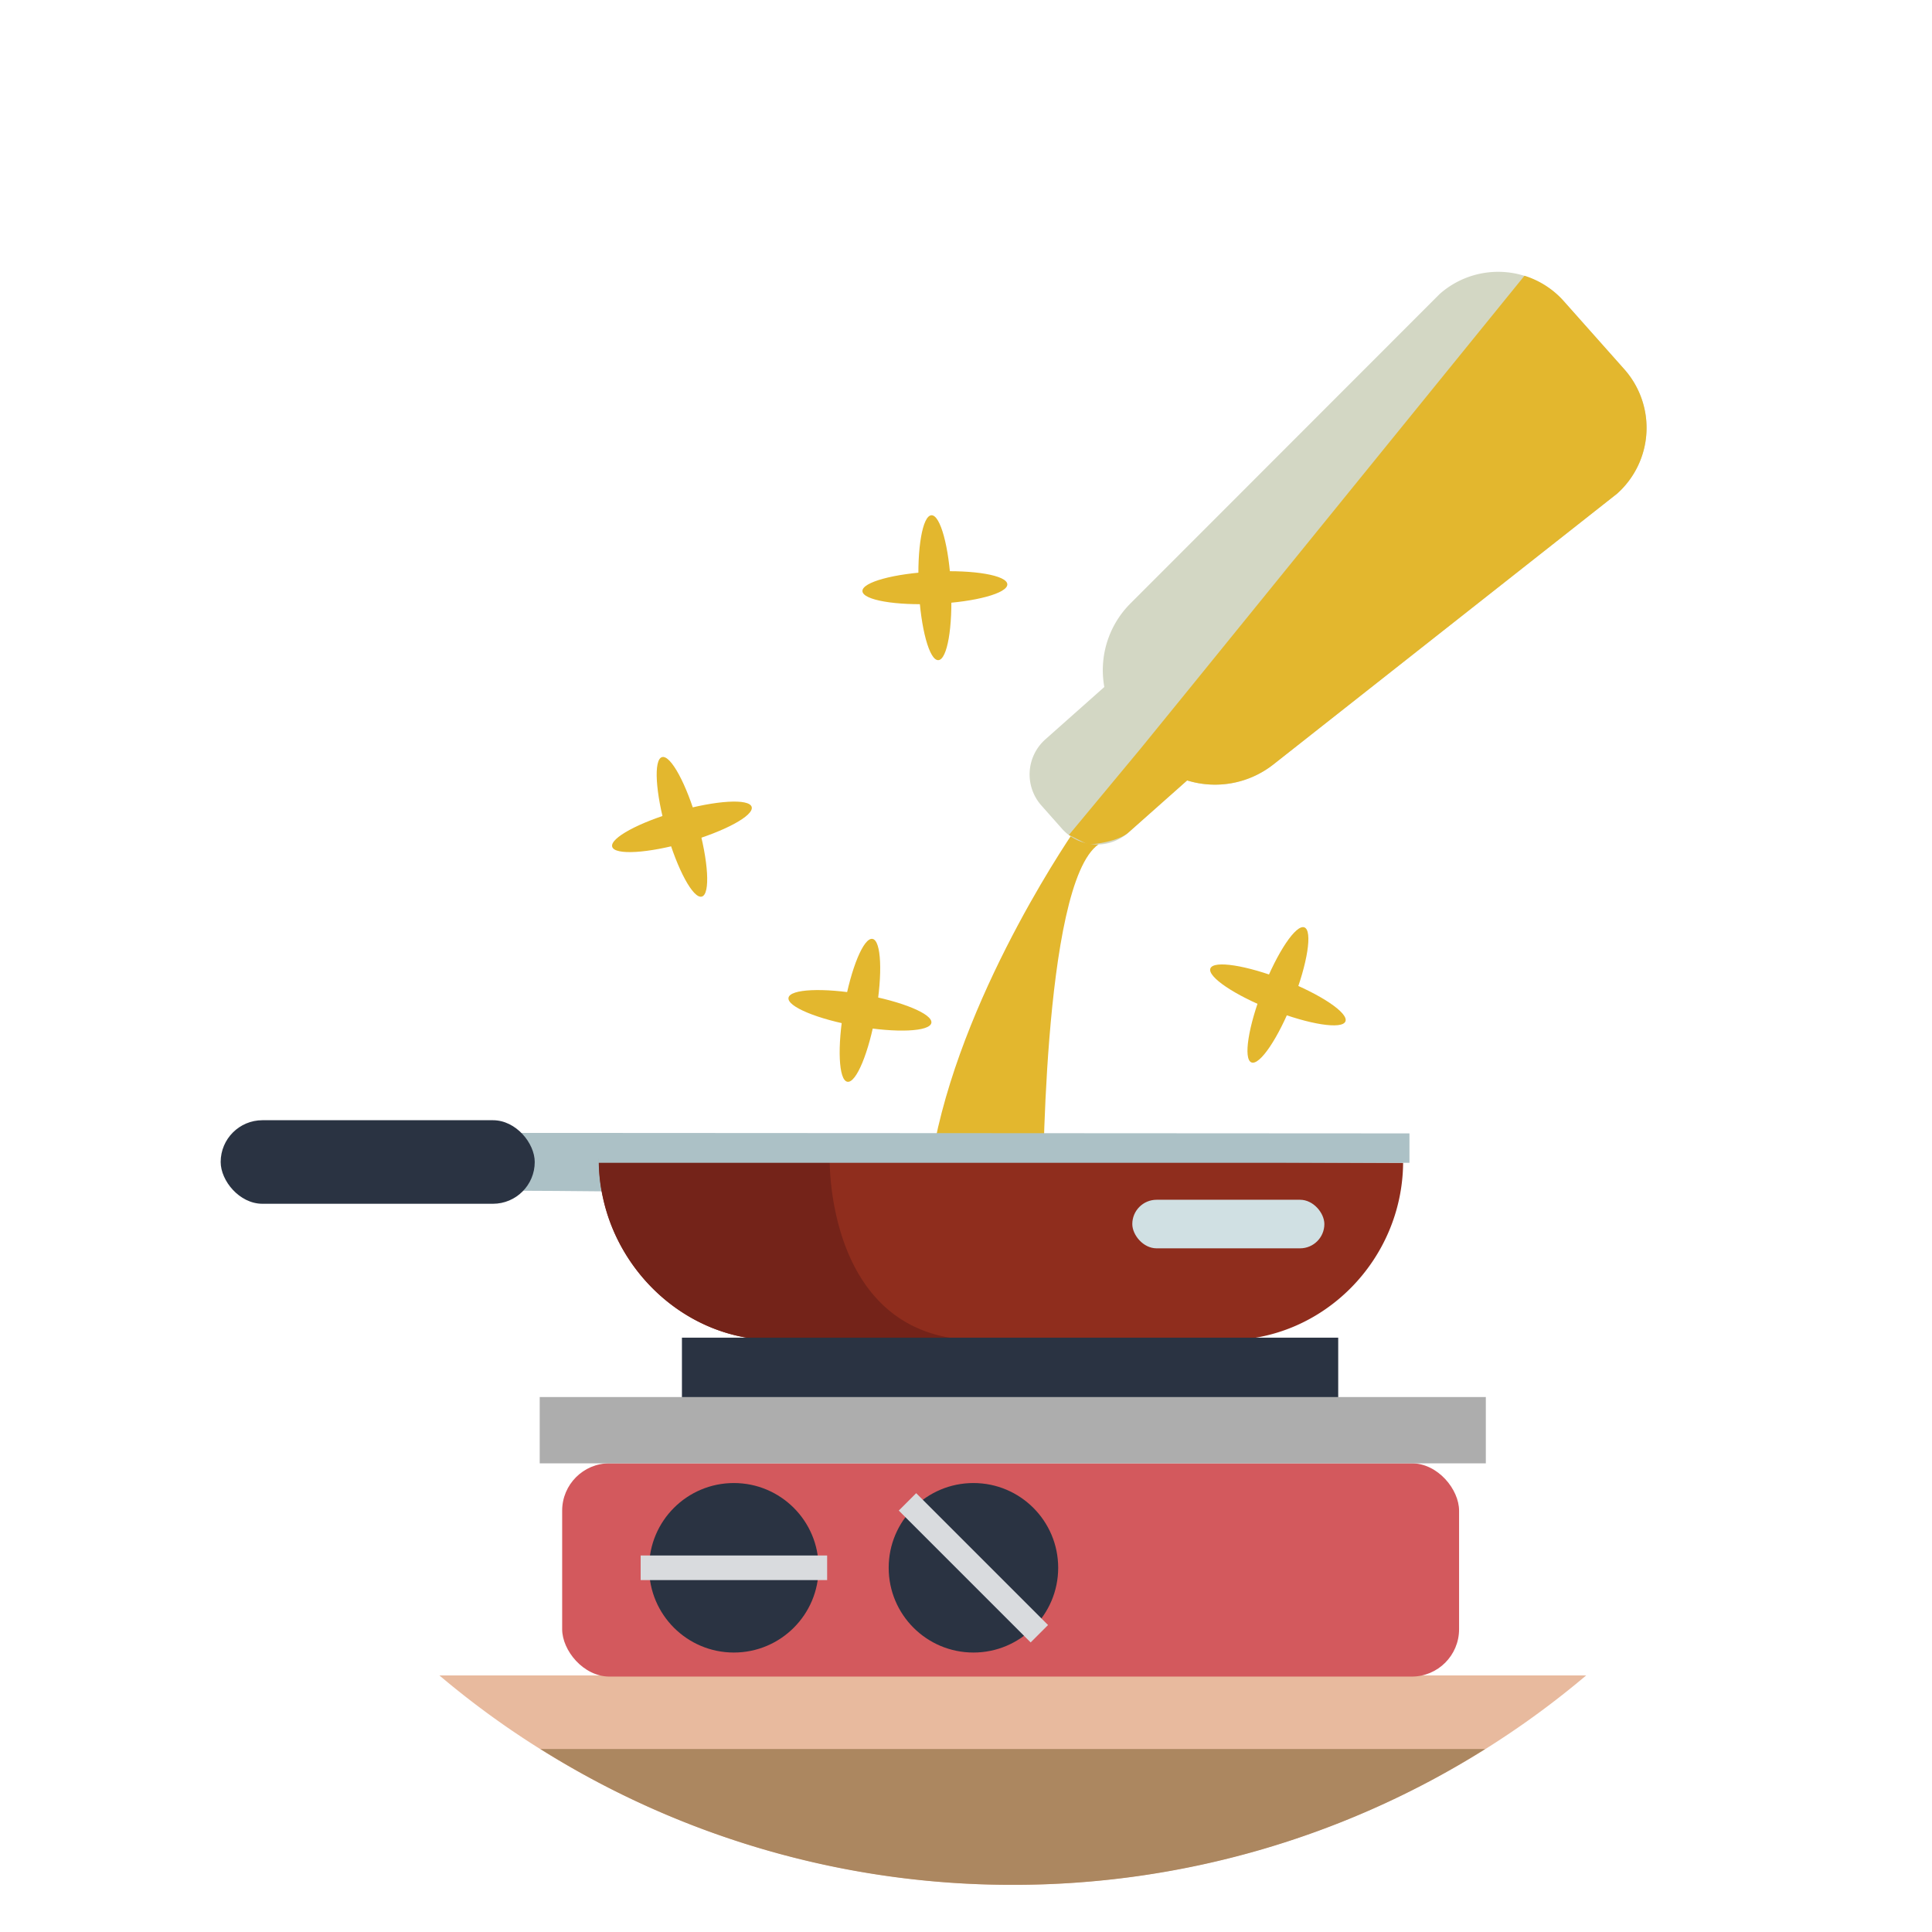 <svg id="ICON" xmlns="http://www.w3.org/2000/svg" viewBox="0 0 512 512"><defs><style>.cls-3{fill:#e3b72e}.cls-4{fill:#d3d7c4}.cls-5{fill:#acc1c6}.cls-9{fill:#2a3342}.cls-11{fill:#d9dbde}</style></defs><path d="M420.36 444a232.24 232.24 0 0 1-26.76 19.54 235.93 235.93 0 0 1-250.4 0A231.38 231.38 0 0 1 116.44 444z" style="fill:#e8ba9e"/><path d="M268.4 499.5a234.58 234.58 0 0 1-125.2-36h250.4a234.6 234.6 0 0 1-125.2 36z" style="fill:#ac8760"/><path class="cls-3" d="M285.42 219.13s-29.13 41.44-37.67 83.51v18.2l28.62-2.1s-.33-84.58 14.79-95z"/><path class="cls-4" d="m428.53 130.84-91.06 71.74a25 25 0 0 1-22.87 4.24 24.73 24.73 0 0 1-11.31-7.28l-1-1.15-3.72-4.18a25 25 0 0 1 1-34.28l81.94-82a23.37 23.37 0 0 1 30.22-.69 22.89 22.89 0 0 1 2.76 2.65l16 18a23.38 23.38 0 0 1-1.96 32.95z"/><path class="cls-4" d="m316 205.6-1.37 1.22L299 220.67a12.45 12.45 0 0 1-17.52-1l-5.48-6.18a12.42 12.42 0 0 1 1-17.52l15.59-13.85 1.35-1.19a12.39 12.39 0 0 1 17.52 1l2.13 2.39 3.33 3.74a12.42 12.42 0 0 1-.92 17.54z"/><path class="cls-3" d="m428.53 130.84-91.06 71.74a25 25 0 0 1-22.87 4.24L299 220.67c-2.24 2-7.88 3.05-10.68 3.12l-5.05-2.52 19-22.88 11.39-14L404 73.08a23.3 23.3 0 0 1 7.7 4.13 22.89 22.89 0 0 1 2.76 2.65l16 18a23.38 23.38 0 0 1-1.93 32.98z"/><ellipse class="cls-3" cx="180.72" cy="219.13" rx="4.28" ry="19.22" transform="rotate(-15.94 180.696 219.123)"/><ellipse class="cls-3" cx="180.72" cy="219.13" rx="19.22" ry="4.28" transform="rotate(-15.94 180.696 219.123)"/><ellipse class="cls-3" cx="247.75" cy="155.75" rx="4.28" ry="19.22" transform="rotate(-2.72 247.699 155.706)"/><ellipse class="cls-3" cx="247.75" cy="155.75" rx="19.22" ry="4.28" transform="rotate(-2.72 247.699 155.706)"/><ellipse class="cls-3" cx="227.89" cy="267.74" rx="19.22" ry="4.28" transform="rotate(-80.03 227.895 267.742)"/><ellipse class="cls-3" cx="227.89" cy="267.74" rx="4.28" ry="19.22" transform="rotate(-80.03 227.895 267.742)"/><ellipse class="cls-3" cx="338.64" cy="263.63" rx="19.22" ry="4.28" transform="rotate(-68.58 338.672 263.628)"/><ellipse class="cls-3" cx="338.64" cy="263.63" rx="4.28" ry="19.22" transform="rotate(-68.58 338.672 263.628)"/><path class="cls-5" d="m163.64 300.46-.03 2.09v2.82l-.08 10.38-3.75-.03-12.5-.11-9.55-.05-2.76-.03.1-15.31 2.74.02h20.92l4.91.22z"/><path d="M371.84 308.15c-.19 25.67-21.08 47-46.72 47h-120c-22.27-.16-40.77-16.84-45.3-37.71a45.61 45.61 0 0 1-1.1-10.38h4.93l34.49.29h.06l21.72.19z" style="fill:#8f2d1d"/><path d="M258.9 355.13h-53.82c-22.27-.16-40.77-16.84-45.3-37.71a45.61 45.61 0 0 1-1.1-10.38h4.93l34.49.29h.06l21.72.19c0 5.18 1.29 47.29 39.02 47.61z" style="fill:#742319"/><rect x="300.07" y="317.95" width="50.9" height="12.87" rx="6.44" style="fill:#d0e0e3"/><path class="cls-5" d="M373.52 308.15H158.53v-7.91l214.99.12v7.79z"/><rect class="cls-9" x="58.48" y="296.87" width="83.23" height="22.14" rx="11.07"/><rect x="148.98" y="387.79" width="237.69" height="56.52" rx="12.55" style="fill:#d3595d"/><circle class="cls-9" cx="194.48" cy="415.48" r="22.46"/><path class="cls-11" d="M169.78 412.22h49.42v6.52h-49.42z"/><circle class="cls-9" cx="257.97" cy="415.48" r="22.46"/><path class="cls-11" transform="rotate(45 257.966 415.473)" d="M233.26 412.22h49.42v6.52h-49.42z"/><path class="cls-9" d="M180.72 354.5h173.92v16.97H180.72z"/><path style="fill:#adadad" d="M143.03 370.23h250.73v17.57H143.03z"/></svg>